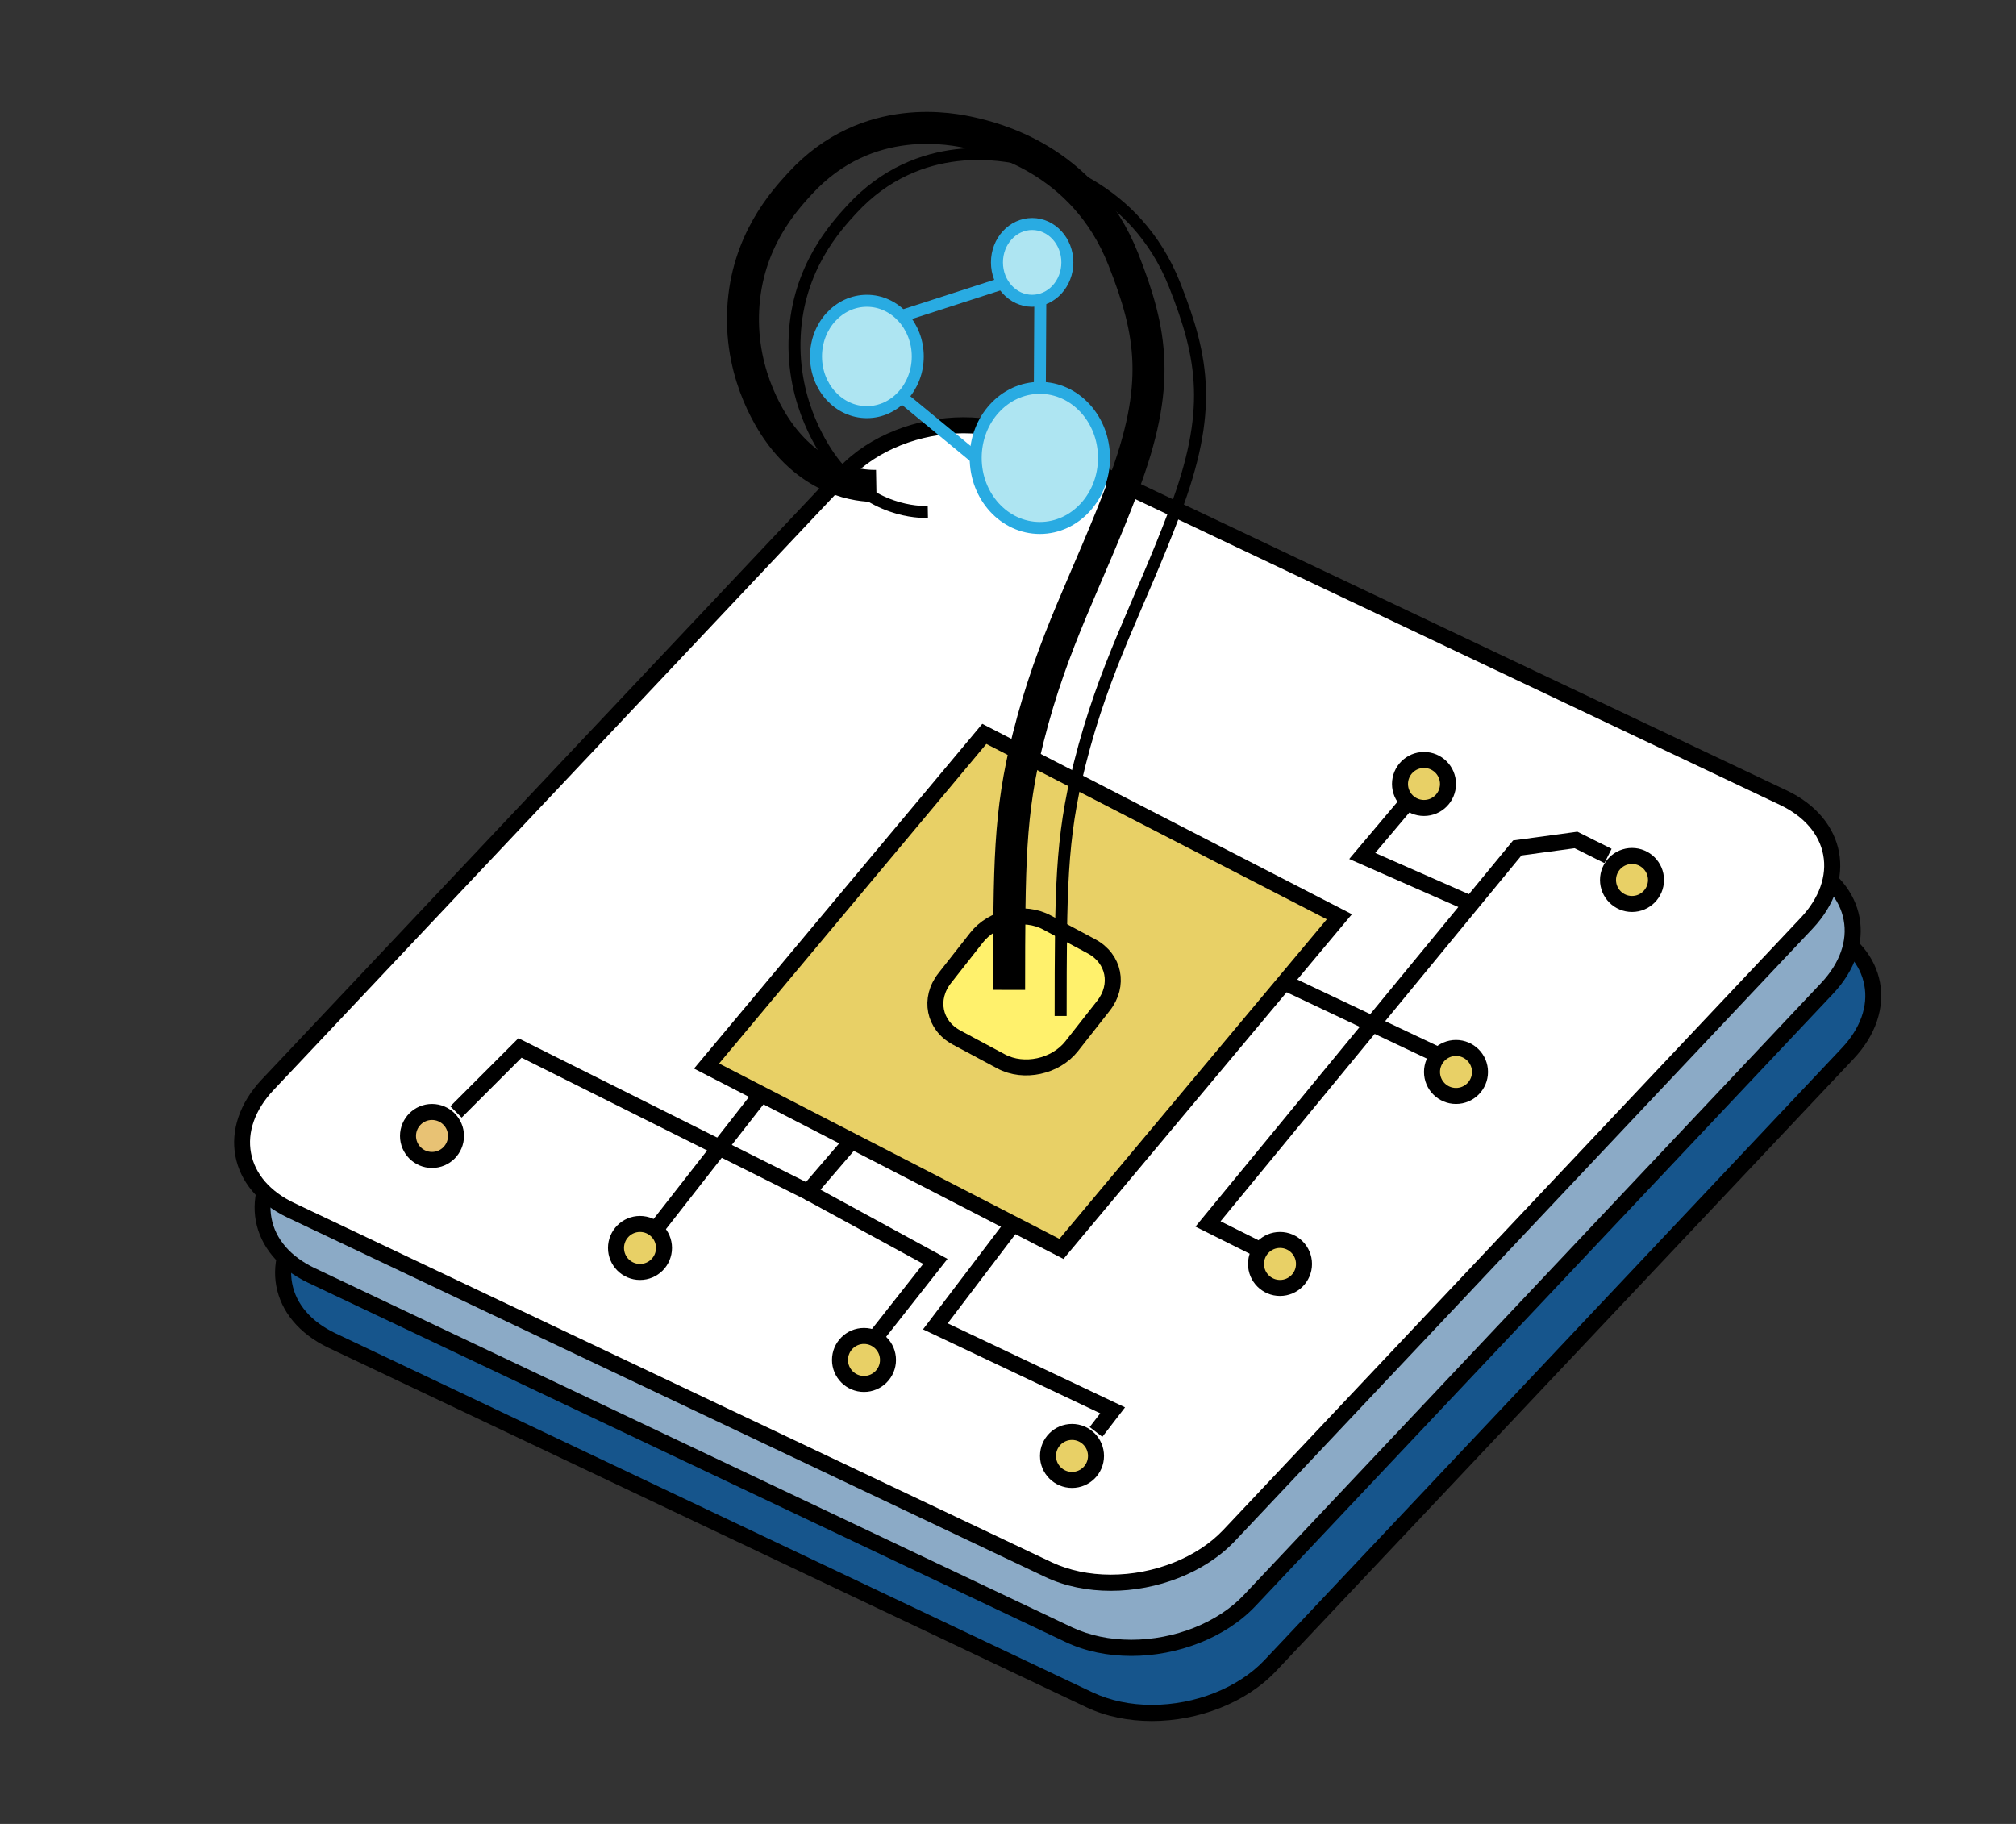 <svg width="126" height="114" viewBox="0 0 126 114" fill="none" xmlns="http://www.w3.org/2000/svg">
  <rect x="0" y="0" width="126" height="114" fill="#333333" stroke="none"/>
  <style>
    #aptamer, 
    #molecule{
        animation: moving 2s ease-in-out infinite;
        transform-origin: bottom;
        transform-box: fill-box;
    }
    
    @keyframes moving{
        from{
            transform: rotateX('0deg');
        }
        to{
            transform: rotateX('30deg');
        }
    }
  </style>
<g id="Lab_Icon 1">
<g id="chip">
<g id="Group">
<g id="Group_2">
<path id="Vector" d="M71.99 107.07C70.57 107.07 69.23 106.79 68.09 106.25L20.74 83.79C19.09 83.01 18.03 81.77 17.76 80.31C17.48 78.84 18.03 77.29 19.29 75.95L55.38 37.69C57.1 35.86 59.94 34.73 62.78 34.73C64.2 34.73 65.54 35.01 66.68 35.55L114.03 58C115.68 58.78 116.74 60.02 117.01 61.48C117.29 62.95 116.74 64.5 115.48 65.84L79.39 104.1C77.67 105.93 74.83 107.07 71.99 107.07Z" fill="#16558C"/>
<path id="Vector_2" d="M62.79 35.22C64.13 35.22 65.4 35.49 66.47 35.99L113.82 58.45C115.32 59.16 116.28 60.27 116.52 61.57C116.77 62.88 116.27 64.28 115.12 65.5L79.03 103.76C77.4 105.49 74.7 106.56 71.99 106.56C70.65 106.56 69.38 106.29 68.31 105.79L20.96 83.33C19.46 82.62 18.5 81.51 18.26 80.21C18.01 78.9 18.51 77.5 19.66 76.28L55.75 38.02C57.38 36.3 60.08 35.22 62.79 35.22ZM62.78 34.22C59.9 34.22 56.91 35.34 55.02 37.34L18.93 75.6C16.09 78.61 16.81 82.47 20.53 84.24L67.88 106.7C69.12 107.29 70.54 107.57 71.99 107.57C74.87 107.57 77.86 106.45 79.75 104.45L115.84 66.19C118.68 63.18 117.96 59.32 114.24 57.55L66.89 35.09C65.65 34.5 64.23 34.22 62.78 34.22Z" fill="black"/>
</g>
<g id="Group_3">
<path id="Vector_3" d="M70.71 102.99C69.29 102.99 67.95 102.71 66.81 102.17L19.46 79.71C17.81 78.93 16.75 77.69 16.48 76.23C16.2 74.76 16.75 73.21 18.01 71.87L54.1 33.61C55.82 31.78 58.66 30.65 61.5 30.65C62.92 30.65 64.26 30.93 65.4 31.47L112.75 53.93C114.4 54.71 115.46 55.95 115.73 57.41C116.01 58.88 115.46 60.43 114.2 61.77L78.11 100.03C76.39 101.86 73.55 102.99 70.71 102.99Z" fill="#8BAAC6"/>
<path id="Vector_4" d="M61.5 31.15C62.84 31.15 64.11 31.42 65.18 31.92L112.53 54.38C114.03 55.09 114.99 56.2 115.23 57.5C115.48 58.81 114.98 60.21 113.83 61.43L77.74 99.69C76.11 101.42 73.41 102.49 70.7 102.49C69.36 102.49 68.09 102.22 67.02 101.72L19.67 79.26C18.17 78.55 17.21 77.44 16.97 76.14C16.72 74.83 17.22 73.43 18.37 72.21L54.46 33.95C56.1 32.22 58.8 31.15 61.5 31.15ZM61.5 30.15C58.62 30.15 55.63 31.27 53.74 33.27L17.65 71.53C14.81 74.54 15.53 78.4 19.25 80.17L66.6 102.63C67.84 103.22 69.26 103.5 70.71 103.5C73.59 103.5 76.58 102.38 78.47 100.38L114.56 62.12C117.4 59.11 116.68 55.25 112.96 53.48L65.61 31.02C64.37 30.43 62.95 30.15 61.5 30.15Z" fill="black"/>
</g>
<g id="Group_4">
<path id="Vector_5" d="M69.43 98.92C68.01 98.92 66.67 98.64 65.53 98.1L18.18 75.64C16.53 74.86 15.47 73.62 15.2 72.16C14.92 70.69 15.47 69.14 16.73 67.8L52.82 29.54C54.54 27.71 57.38 26.58 60.22 26.58C61.64 26.58 62.98 26.86 64.12 27.4L111.47 49.86C113.12 50.64 114.18 51.88 114.45 53.34C114.73 54.81 114.18 56.36 112.92 57.7L76.83 95.96C75.11 97.79 72.27 98.92 69.43 98.92Z" fill="white"/>
<path id="Vector_6" d="M60.22 27.08C61.56 27.08 62.83 27.35 63.9 27.85L111.25 50.31C112.75 51.02 113.71 52.13 113.95 53.43C114.2 54.74 113.7 56.14 112.55 57.36L76.46 95.62C74.83 97.35 72.13 98.42 69.42 98.42C68.08 98.42 66.81 98.15 65.74 97.65L18.39 75.19C16.89 74.48 15.93 73.37 15.69 72.07C15.44 70.76 15.94 69.36 17.09 68.14L53.18 29.88C54.82 28.15 57.51 27.08 60.22 27.08ZM60.22 26.08C57.34 26.08 54.35 27.2 52.46 29.2L16.37 67.46C13.53 70.47 14.25 74.33 17.97 76.1L65.32 98.56C66.56 99.15 67.98 99.43 69.43 99.43C72.31 99.43 75.3 98.31 77.19 96.31L113.28 58.05C116.12 55.04 115.4 51.18 111.68 49.41L64.33 26.95C63.09 26.36 61.67 26.08 60.22 26.08Z" fill="black"/>
</g>
</g>
<path id="Vector_7" d="M102 56.5C102.828 56.5 103.5 55.828 103.5 55C103.5 54.172 102.828 53.5 102 53.5C101.172 53.5 100.5 54.172 100.5 55C100.5 55.828 101.172 56.5 102 56.5Z" fill="#E8D066" stroke="black" stroke-miterlimit="10"/>
<path id="Vector_8" d="M27 72.5C27.828 72.5 28.5 71.828 28.5 71C28.5 70.172 27.828 69.5 27 69.5C26.172 69.5 25.5 70.172 25.5 71C25.5 71.828 26.172 72.5 27 72.5Z" fill="#E8C274" stroke="black" stroke-miterlimit="10"/>
<path id="Vector_9" d="M89 50.5C89.828 50.5 90.5 49.828 90.5 49C90.5 48.172 89.828 47.5 89 47.5C88.172 47.5 87.5 48.172 87.5 49C87.5 49.828 88.172 50.5 89 50.5Z" fill="#E8D066" stroke="black" stroke-miterlimit="10"/>
<path id="Vector_10" d="M66.34 78.06L44.16 66.63L61.52 45.87L83.71 57.3L66.34 78.06Z" fill="#E8D066" stroke="black" stroke-miterlimit="10"/>
<path id="Vector_11" d="M62.57 66.34L59.79 64.85C58.37 64.09 58.03 62.42 59.05 61.13L61.03 58.61C62.04 57.32 64.02 56.89 65.44 57.66L68.22 59.15C69.64 59.91 69.98 61.58 68.96 62.87L66.98 65.39C65.97 66.67 63.99 67.1 62.57 66.34Z" fill="#FFF16C" stroke="black" stroke-miterlimit="10"/>
<path id="Vector_12" d="M40 79.5C40.828 79.5 41.5 78.828 41.5 78C41.5 77.172 40.828 76.5 40 76.5C39.172 76.5 38.5 77.172 38.5 78C38.5 78.828 39.172 79.5 40 79.5Z" fill="#E8D066" stroke="black" stroke-miterlimit="10"/>
<path id="Vector_13" d="M54 86.5C54.828 86.5 55.5 85.828 55.5 85C55.5 84.172 54.828 83.5 54 83.5C53.172 83.5 52.5 84.172 52.5 85C52.5 85.828 53.172 86.5 54 86.5Z" fill="#E8D066" stroke="black" stroke-miterlimit="10"/>
<path id="Vector_14" d="M67 92.5C67.828 92.5 68.5 91.828 68.5 91C68.5 90.172 67.828 89.5 67 89.5C66.172 89.5 65.5 90.172 65.5 91C65.5 91.828 66.172 92.5 67 92.5Z" fill="#E8D066" stroke="black" stroke-miterlimit="10"/>
<path id="Vector_15" d="M40.96 76.86L47.58 68.39" stroke="black" stroke-miterlimit="10"/>
<path id="Vector_16" d="M28.5 69.5L32.5 65.5L50.5 74.5L53.24 71.31" stroke="black" stroke-miterlimit="10"/>
<path id="Vector_17" d="M54.79 83.5L58.46 78.84L50.5 74.5" stroke="black" stroke-miterlimit="10"/>
<path id="Vector_18" d="M68.5 89.5L69.54 88.15L58.46 82.9L63.32 76.5" stroke="black" stroke-miterlimit="10"/>
<path id="Vector_19" d="M80 80.5C80.828 80.5 81.5 79.828 81.5 79C81.5 78.172 80.828 77.5 80 77.5C79.172 77.5 78.5 78.172 78.5 79C78.5 79.828 79.172 80.5 80 80.5Z" fill="#E8D066" stroke="black" stroke-miterlimit="10"/>
<path id="Vector_20" d="M91 68.5C91.828 68.5 92.5 67.828 92.5 67C92.5 66.172 91.828 65.5 91 65.5C90.172 65.5 89.5 66.172 89.5 67C89.5 67.828 90.172 68.5 91 68.5Z" fill="#E8D066" stroke="black" stroke-miterlimit="10"/>
<path id="Vector_21" d="M100.5 53.5L98.5 52.5L94.83 53L75.5 76.5L78.5 78" stroke="black" stroke-miterlimit="10"/>
<path id="Vector_22" d="M90 66L80.28 61.4" stroke="black" stroke-miterlimit="10"/>
<path id="Vector_23" d="M88 50.11L85.14 53.5L91.95 56.5" stroke="black" stroke-miterlimit="10"/>
</g>
<g id="aptamer">
<path id="Vector_24" d="M66.29 63.5C66.3 55.64 66.29 52.47 67.48 47.75C69.03 41.59 71.18 37.94 73.42 32C75.8 25.7 75.24 22.43 73.42 17.82C70.93 11.52 65.18 10.23 63.92 9.94C62.88 9.71 57.46 8.49 53.23 13.09C52.24 14.17 49.88 16.73 49.67 20.97C49.45 25.28 51.61 28.27 52.05 28.85C54.44 32.01 57.44 32.01 57.99 32" stroke="black" stroke-width="0.75" stroke-miterlimit="10"/>
<path id="Vector_25" d="M63.07 61.87C63.08 54.01 63.07 50.84 64.26 46.12C65.81 39.96 67.96 36.31 70.2 30.37C72.58 24.07 72.02 20.8 70.2 16.19C67.71 9.89 61.96 8.6 60.7 8.31C59.66 8.08 54.24 6.86 50.01 11.46C49.02 12.54 46.66 15.1 46.45 19.34C46.23 23.65 48.39 26.64 48.83 27.22C51.22 30.38 54.22 30.38 54.77 30.37" stroke="black" stroke-width="2" stroke-miterlimit="10"/>
</g>
<g id="molecule">
<path id="Vector_26" d="M54.18 25.76C55.936 25.76 57.36 24.202 57.36 22.28C57.36 20.358 55.936 18.8 54.18 18.8C52.424 18.8 51 20.358 51 22.28C51 24.202 52.424 25.76 54.18 25.76Z" fill="#AEE5F2" stroke="#29ABE2" stroke-width="0.75" stroke-miterlimit="10"/>
<path id="Vector_27" d="M64.51 18.8C65.725 18.8 66.71 17.726 66.71 16.4C66.71 15.075 65.725 14 64.51 14C63.295 14 62.31 15.075 62.31 16.4C62.31 17.726 63.295 18.8 64.51 18.8Z" fill="#AEE5F2" stroke="#29ABE2" stroke-width="0.75" stroke-miterlimit="10"/>
<path id="Vector_28" d="M64.99 33C67.205 33 69 31.039 69 28.62C69 26.201 67.205 24.24 64.99 24.24C62.775 24.24 60.98 26.201 60.98 28.62C60.98 31.039 62.775 33 64.99 33Z" fill="#AEE5F2" stroke="#29ABE2" stroke-width="0.75" stroke-miterlimit="10"/>
<path id="Vector_29" d="M56.36 19.75L62.67 17.71" stroke="#29ABE2" stroke-width="0.75" stroke-miterlimit="10"/>
<path id="Vector_30" d="M65.02 18.73L64.99 24.23" stroke="#29ABE2" stroke-width="0.75" stroke-miterlimit="10"/>
<path id="Vector_31" d="M60.98 28.62L56.36 24.81" stroke="#29ABE2" stroke-width="0.75" stroke-miterlimit="10"/>
</g>
</g>
</svg>
